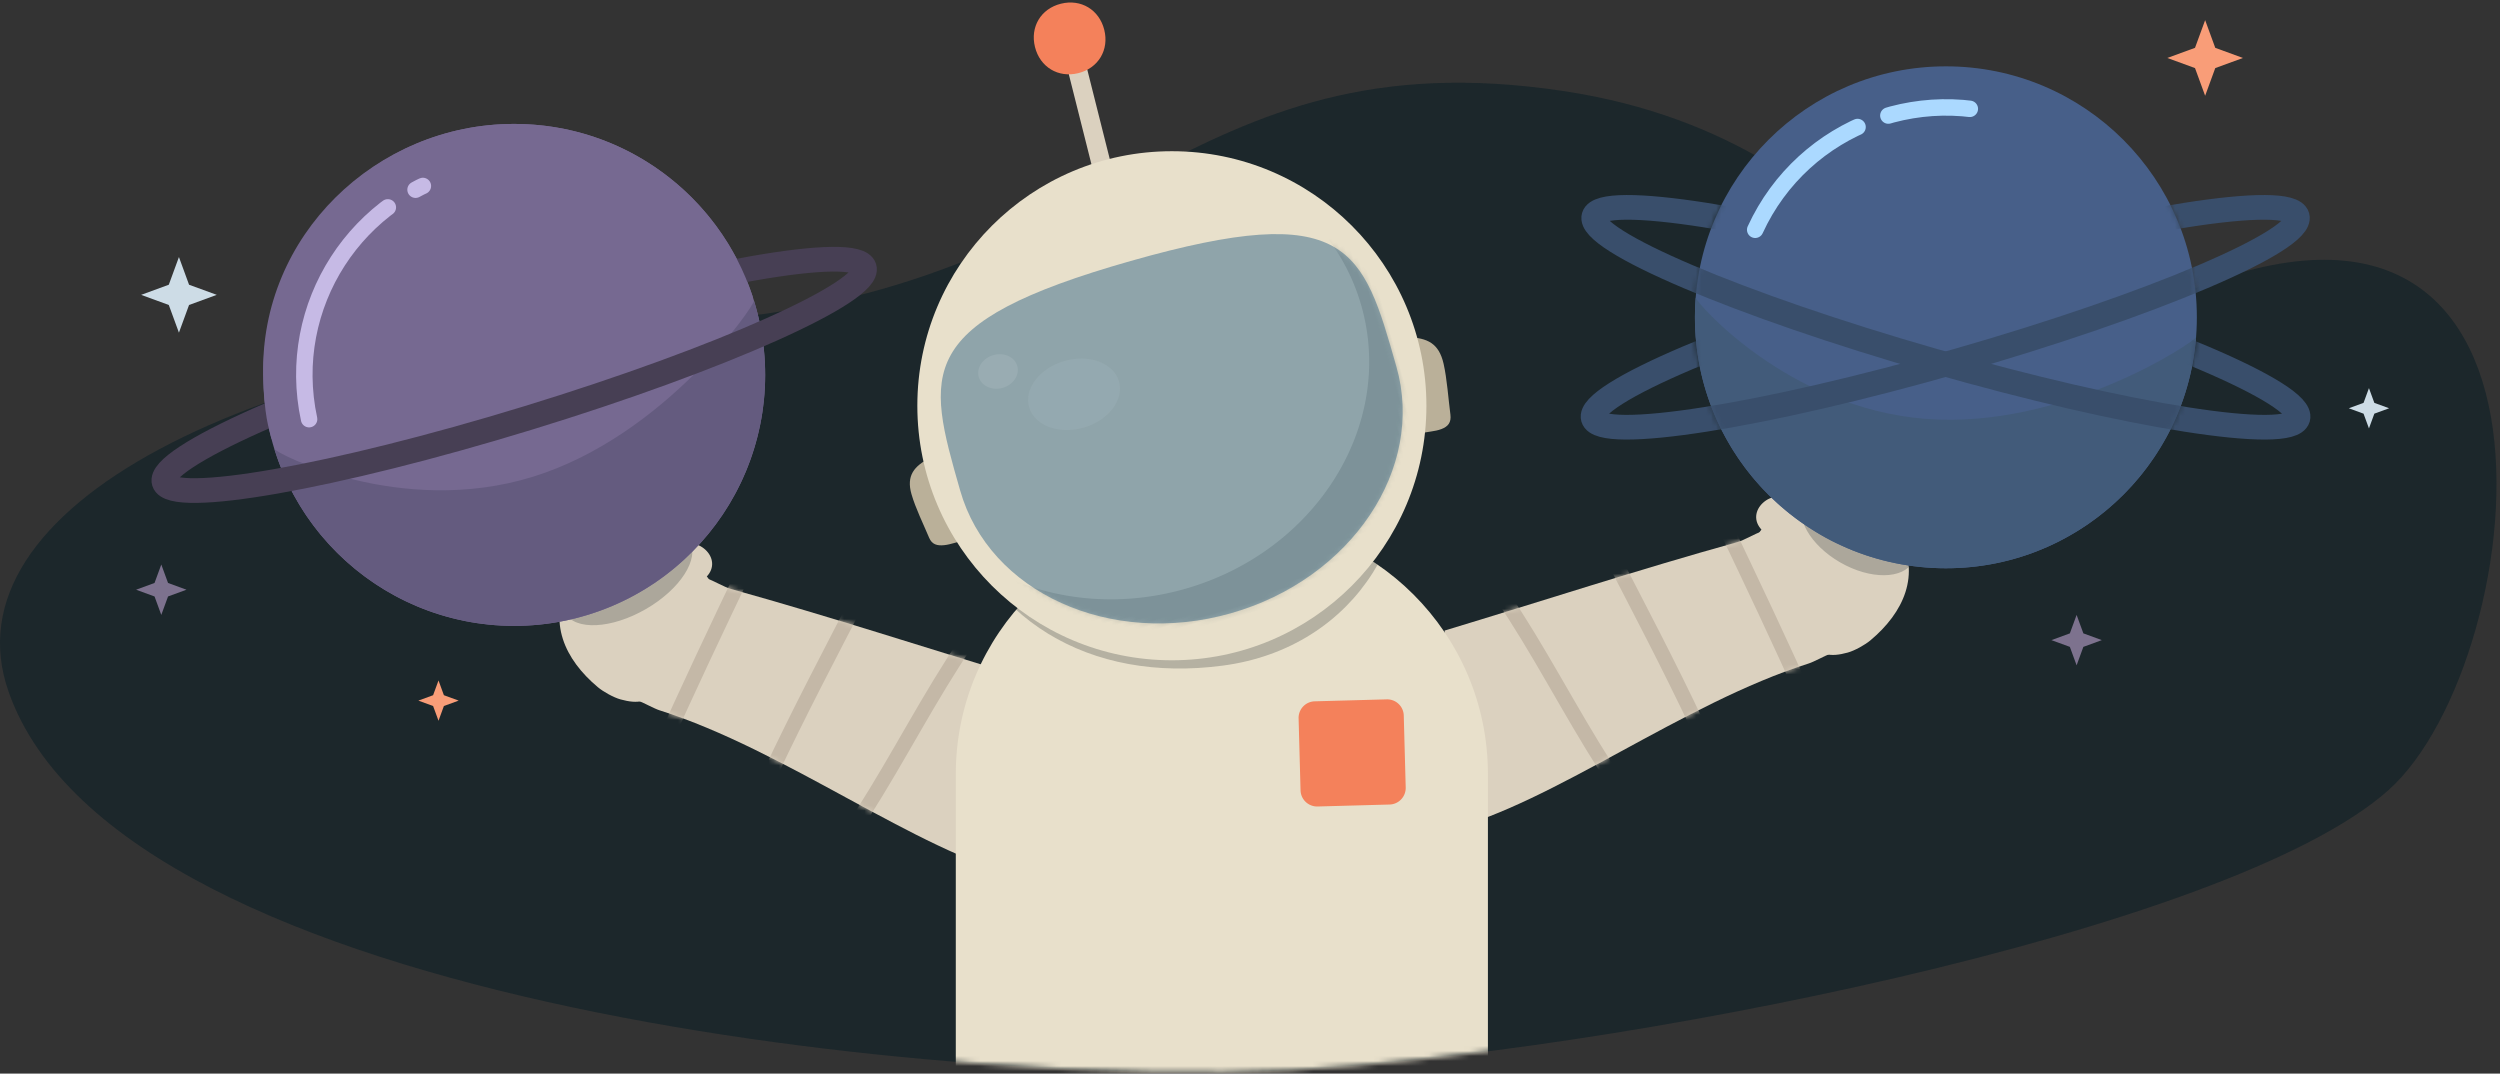 <svg xmlns="http://www.w3.org/2000/svg" xmlns:xlink="http://www.w3.org/1999/xlink" width="496" height="213" viewBox="0 0 496 213">
    <rect x="0" y="0" width="496" height="213" fill="#333333" stroke="none"/>
    <defs>
        <path id="a" d="M325.2 4.58c.974.147 58.392 106.473 100.228 85.555 91.028-45.514 78.572 68.736 49.382 94.683-31.728 28.205-155.041 52.239-217.897 55.505-62.855 3.264-231.865-11.428-254.214-75.094-12.745-36.311 27.78-148.289 115.735-154.16C205.71-.877 274.633-3.04 325.199 4.58z"/>
        <path id="c" d="M1.2 59.369c20.912-5.292 46.634-25.13 71.682-33.06.978-.31 3.167-1.511 4.274-1.938-4.353-8.186-8.922-16.245-13.59-24.252-1.503.494-3.487 1.74-4.909 2.136C39.037 7.712 20.024 13.931.617 19.79c.41 13.18.178 26.379.582 39.579"/>
        <path id="e" d="M76.513 59.665c-20.914-5.292-46.635-25.13-71.683-33.06-.98-.31-3.167-1.511-4.275-1.937C4.908 16.48 9.477 8.422 14.145.416c1.504.494 3.488 1.739 4.91 2.135 19.62 5.457 38.633 11.676 58.04 17.535-.411 13.18-.178 26.379-.582 39.579"/>
        <path id="g" d="M63.65 23.779c5.276 17.909-3.914 34.287-22.009 38.548-18.096 4.26-34.506-5.283-39.834-22.546C-3.521 22.518 6.274 5.663 23.816.953"/>
        <path id="i" d="M63.65 23.779c5.276 17.909-3.914 34.287-22.009 38.548-18.096 4.26-34.506-5.283-39.834-22.546C-3.521 22.518 6.274 5.663 23.816.953"/>
        <path id="k" d="M90.82 35.47c0 21.05-20.237 38.072-45.06 38.022C20.94 73.442.796 56.32.849 35.256.848 10.901.941.726 45.907.826c44.965.1 44.978 10.275 44.912 34.643z"/>
        <path id="m" d="M155.936 77.95c0 43.008-34.864 77.872-77.872 77.872-43.006 0-77.87-34.864-77.87-77.872C.194 34.944 35.058.08 78.064.08c43.008 0 77.872 34.864 77.872 77.87zm-28.08 0c0-27.498-22.292-49.79-49.791-49.79-27.498 0-49.79 22.293-49.79 49.79 0 27.5 22.291 49.791 49.79 49.791s49.79-22.291 49.79-49.79z"/>
        <path id="o" d="M97.871 28.913c-6.036 20.702-25.155 35.829-47.806 35.829-27.498 0-49.79-22.293-49.79-49.792 0-4.88.701-9.595 2.01-14.051 59.606 18.328 82.227 24.907 95.586 28.014z"/>
        <path id="q" d="M155.936 77.95c0 43.008-34.864 77.872-77.872 77.872-43.006 0-77.87-34.864-77.87-77.872C.194 34.944 35.058.08 78.064.08c43.008 0 77.872 34.864 77.872 77.87zm-28.08 0c0-27.498-22.292-49.79-49.791-49.79-27.498 0-49.79 22.293-49.79 49.79 0 27.5 22.291 49.791 49.79 49.791s49.79-22.291 49.79-49.79z"/>
        <path id="s" d="M97.871 28.913c-6.036 20.702-25.155 35.829-47.806 35.829-27.498 0-49.79-22.293-49.79-49.792 0-4.88.701-9.595 2.01-14.051 59.606 18.328 82.227 24.907 95.586 28.014z"/>
    </defs>
    <g fill="none" fill-rule="evenodd">
        <path fill="#1C272B" d="M137.188 63.767c84.304-5.629 97.117-57.137 172.966-45.709 67.997 10.244 71.83 65.299 114.274 44.077 91.028-45.514 78.572 68.736 49.382 94.683-31.728 28.205-155.041 52.239-217.897 55.505-62.855 3.264-231.865-11.428-254.214-75.094-12.745-36.311 47.535-67.59 135.488-73.462"/>
        <g transform="translate(-1 -28)">
            <path fill="#F99D78" d="M438.5 32l-2.01 5.49L431 39.5l5.49 2.009L438.5 47l2.008-5.492L446 39.5v-.001l-5.492-2.008L438.502 32z"/>
            <path fill="#7D728E" d="M33 140l-1.34 3.66L28 145l3.66 1.34L33 150l1.339-3.661L38 145v-.001l-3.661-1.339L33 140z"/>
            <path fill="#CDDCE6" d="M36.5 79l-2.01 5.49L29 86.499l5.49 2.01L36.5 94l2.008-5.492L44 86.5v-.002l-5.492-2.007L36.502 79z"/>
            <mask id="b" fill="#fff">
                <use xlink:href="#a"/>
            </mask>
            <g fill="#F99D78" mask="url(#b)">
                <path d="M88 163l-1.072 2.928L84 167l2.928 1.072L88 171l1.07-2.93L92 167l-2.93-1.072L88 163z"/>
            </g>
            <g fill="#7D728E" mask="url(#b)">
                <path d="M413 150l-1.34 3.66L408 155l3.66 1.34L413 160l1.339-3.661L418 155v-.001l-3.661-1.339L413 150z"/>
            </g>
            <g fill="#CDDCE6" mask="url(#b)">
                <path d="M471 105l-1.072 2.928L467 109l2.928 1.072L471 113l1.07-2.93L475 109l-2.93-1.072L471 105z"/>
            </g>
            <g mask="url(#b)">
                <g transform="translate(111 28.312)">
                    <g transform="translate(176 105)">
                        <mask id="d" fill="#fff">
                            <use xlink:href="#c"/>
                        </mask>
                        <use fill="#DBD1BF" xlink:href="#c"/>
                        <path stroke="#C4B8A7" stroke-width="2.922" d="M55.645-2.201c5.778 12.116 11.554 24.235 17.01 36.5M32.907 3.224c6.094 11.803 12.301 23.569 17.956 35.59M11.85 12.638C19.306 23.577 25.28 35.456 32.57 46.87" mask="url(#d)"/>
                    </g>
                    <path fill="#DBD1BF" d="M246.377 100.179c-1.275.41-3.579 1.642-4.73 2.549-2.742 2.158-4.293 4.063-2.434 7.552 2.807 5.262 6.342 11.253 9.49 16.253 2.086 3.313 4.493 3.554 7.874 2.627 1.422-.39 3.463-1.547 4.505-2.42 6.599-5.518 10.077-13.011 5.668-21.113.51-.266.405-.201 0 0-4.409-8.1-12.301-8.051-20.373-5.448"/>
                    <path fill="#DBD1BF" d="M244.496 105.28c-1.904 1.126-4.26.758-5.484-1.108-1.226-1.867-.433-4 1.38-5.209 1.812-1.208 4.16-.859 5.394 1.038 1.235 1.896.613 4.152-1.29 5.278"/>
                    <g transform="translate(16 114)">
                        <mask id="f" fill="#fff">
                            <use xlink:href="#e"/>
                        </mask>
                        <use fill="#DBD1BF" xlink:href="#e"/>
                        <path stroke="#C4B8A7" stroke-width="2.922" d="M22.067-1.904C16.287 10.21 10.512 22.33 5.057 34.595M44.805 3.52C38.71 15.321 32.504 27.087 26.848 39.11M65.86 12.934C58.408 23.872 52.433 35.75 45.144 47.166" mask="url(#f)"/>
                    </g>
                    <path fill="#DBD1BF" d="M23.335 109.475c1.275.41 3.579 1.642 4.73 2.549 2.741 2.157 4.293 4.064 2.434 7.552-2.807 5.262-6.342 11.252-9.49 16.252-2.087 3.314-4.494 3.554-7.875 2.627-1.422-.389-3.463-1.547-4.505-2.419-6.598-5.518-10.076-13.011-5.668-21.114-.509-.264-.405-.2 0 0 4.41-8.1 12.301-8.05 20.374-5.447"/>
                    <path fill="#DBD1BF" d="M25.216 114.575c1.904 1.127 4.26.76 5.484-1.107 1.226-1.867.433-4-1.38-5.209-1.812-1.208-4.16-.859-5.395 1.038-1.234 1.896-.613 4.152 1.29 5.278"/>
                    <path fill="#A9BBBF" d="M153.65 78.78c5.275 17.908-3.914 34.286-22.01 38.547-18.095 4.26-34.505-5.283-39.833-22.546-5.328-17.263 4.467-34.118 22.01-38.828 17.541-4.71 34.558 4.917 39.833 22.826"/>
                    <g transform="translate(90 55)">
                        <mask id="h" fill="#fff">
                            <use xlink:href="#g"/>
                        </mask>
                        <path fill="#FFF" d="M-1.086 59.945c-1.472-1.07-2.97-2.104-4.458-3.149 21.24-24.382 40.643-50.285 60.557-75.74 1.526 1.201 3.056 2.398 4.58 3.6-19.845 25.386-38.18 52.108-60.68 75.29" mask="url(#h)"/>
                    </g>
                    <g transform="translate(90 55)">
                        <mask id="j" fill="#fff">
                            <use xlink:href="#i"/>
                        </mask>
                        <path fill="#FFF" d="M10.377 68.762a199.825 199.825 0 0 0-4.207-3.487C30.035 43.47 47.451 15.908 67.214-9.421l4.644 3.66C52.063 19.61 34.62 47.252 10.377 68.762" mask="url(#j)"/>
                    </g>
                    <path fill="#DBD1BF" d="M99.82 5.538c1.221-.306 2.443-.609 3.664-.915 3.226 12.831 6.451 25.663 9.68 38.494-1.22.311-2.444.61-3.666.916-3.227-12.831-6.453-25.663-9.678-38.495"/>
                    <path fill="#F4815B" d="M109.084 5.596c1 3.976-1.157 7.608-5.14 8.604-3.981.994-7.602-1.198-8.602-5.173-.998-3.976 1.157-7.61 5.14-8.602 3.983-.994 7.602 1.195 8.602 5.17"/>
                    <path fill="#BAB099" d="M81.343 106.91c-1.343.238-2.688.809-4.042.941-1.353.132-2.39-.104-2.97-1.49-1.129-2.687-2.692-5.857-3.485-8.602-1.086-3.757.552-5.611 3.702-7.242.01-.004.013.011 0 0 2.268 5.471 4.484 10.939 6.795 16.393M175.964 84.821c1.33-.506 2.005-1.307 1.795-2.902-.408-3.095-.67-7.073-1.35-10.062-.932-4.092-3.23-5.114-7.052-5.282.836 6.38 1.651 12.736 2.515 19.116 1.346-.396 2.764-.364 4.092-.87z"/>
                    <path fill="#E8E0CB" d="M79.63 218v-64.724c0-27.83 22.559-50.388 50.39-50.388h4.794c27.828 0 50.389 22.559 50.389 50.388V218H79.63z"/>
                    <path fill="#1C272B" fill-opacity=".25" d="M166.897 77.874c7.225 26.133-7.84 50.38-34.303 53.874-26.462 3.492-47.606-9-54.92-34.101-7.314-25.1 7.23-48.341 33.14-54.303 25.912-5.962 48.858 8.398 56.083 34.53"/>
                    <circle cx="122.5" cy="80.188" r="50.5" fill="#E8E0CB"/>
                    <g transform="rotate(-16 260.288 -217.221)">
                        <mask id="l" fill="#fff">
                            <use xlink:href="#k"/>
                        </mask>
                        <use fill="#8FA4AA" fill-rule="nonzero" xlink:href="#k"/>
                        <path fill="#3D545E" fill-opacity=".221" d="M-10.468 25.215a40.852 40.852 0 0 1-.134-3.313c0-24.538 21.953-44.43 49.034-44.43 1.185 0 2.36.038 3.523.113 1.245-.075 2.5-.113 3.766-.113 31.106 0 56.323 22.974 56.323 51.314S76.827 80.1 45.721 80.1s-56.323-22.974-56.323-51.314c0-1.2.045-2.391.134-3.57zm0 0c1.87 22.991 23.05 41.118 48.9 41.118 27.081 0 49.034-19.892 49.034-44.43 0-23.466-20.075-42.682-45.511-44.318C13.9-20.728-8.541-.325-10.468 25.215z" mask="url(#l)"/>
                        <ellipse cx="14.578" cy="14.643" fill="#FFF" mask="url(#l)" opacity=".3" rx="3.976" ry="3.379"/>
                        <ellipse cx="27.83" cy="23.154" fill="#CDDCE6" mask="url(#l)" opacity=".3" rx="9.277" ry="6.884"/>
                    </g>
                    <path fill="#F4815B" d="M165.692 159.306l-14.283.39a3.293 3.293 0 0 1-3.38-3.202l-.388-14.284a3.291 3.291 0 0 1 3.2-3.38l14.285-.388a3.292 3.292 0 0 1 3.38 3.201l.387 14.284a3.292 3.292 0 0 1-3.2 3.38"/>
                </g>
            </g>
        </g>
        <path fill="#1C272B" fill-opacity=".246" d="M136.825 107.345c2.028 3.514-1.862 9.558-8.691 13.5-6.828 3.942-14.008 4.29-16.037.776-2.028-3.513 1.863-9.557 8.69-13.5 6.83-3.942 14.009-4.29 16.038-.776M357.933 98.965c-2.03 3.514 1.169 9.158 7.144 12.607 5.973 3.45 12.46 3.397 14.49-.116 2.028-3.513-1.17-9.158-7.145-12.607-5.973-3.449-12.461-3.398-14.49.116"/>
        <path fill="#766991" d="M151.805 74.378c0 27.498-22.292 49.79-49.79 49.79-27.5 0-49.791-22.292-49.791-49.79 0-27.498 22.292-49.79 49.79-49.79 27.499 0 49.79 22.292 49.79 49.79"/>
        <path fill="#645B7F" d="M116.72 121.948c-26.271 8.122-54.152-6.592-62.274-32.863.24.78 24.985 13.634 51.256 5.512 26.272-8.122 44.123-34.145 43.882-34.924 8.122 26.27-6.592 54.153-32.863 62.275"/>
        <path stroke="#473F54" stroke-width="4.897" d="M171.473 53.099c1.452 4.741-28.468 18.111-66.829 29.864-38.36 11.752-70.636 17.436-72.088 12.695-1.453-4.742 28.467-18.112 66.828-29.865 38.361-11.752 70.636-17.435 72.09-12.694z"/>
        <path fill="#766991" d="M94.316 74.378c-19.123 0-34.392 13.788-40.465 12.64-.556-2.317-1.437-4.414-1.627-12.64-.636-27.495 22.292-49.79 49.79-49.79 22.013 0 40.689 14.285 47.265 34.09 1.638 4.935-16.029.932-16.029 6.418-7.624 6.188-20.602 9.282-38.934 9.282z"/>
        <path stroke="#C6BAE5" stroke-dasharray="47.342,6.53,1.632,97.948" stroke-linecap="round" stroke-width="3.265" d="M61.324 83.163C56.471 60.69 70.756 38.54 93.23 33.687"/>
        <g>
            <path fill="#475F89" d="M386.065 112.742c-27.498 0-49.79-22.293-49.79-49.791 0-27.498 22.292-49.79 49.79-49.79 27.498 0 49.79 22.291 49.79 49.79 0 27.498-22.292 49.79-49.79 49.79z"/>
            <path fill="#425B7A" d="M336.429 59.026c-.063.815 18.174 21.907 45.587 24.074 27.413 2.168 53.62-15.41 53.685-16.226-2.167 27.413-26.147 47.88-53.56 45.712-27.413-2.167-47.88-26.146-45.712-53.56z"/>
            <g transform="translate(308 -15)">
                <mask id="n" fill="#fff">
                    <use xlink:href="#m"/>
                </mask>
                <path stroke="#394E6B" stroke-width="4.897" d="M147.895 97.975c-1.367 4.767-33.739-.334-72.306-11.394C37.023 75.523 6.868 62.694 8.234 57.927c1.367-4.766 33.738.334 72.306 11.393 38.566 11.059 68.722 23.888 67.355 28.655z" mask="url(#n)"/>
            </g>
            <g transform="translate(336 48)">
                <mask id="p" fill="#fff">
                    <use xlink:href="#o"/>
                </mask>
                <path stroke="#394E6B" stroke-width="4.897" d="M119.895 34.975c-1.367 4.767-33.739-.334-72.305-11.394C9.023 12.523-21.133-.306-19.766-5.073-18.4-9.839 13.972-4.739 52.54 6.32c38.566 11.059 68.722 23.888 67.356 28.655z" mask="url(#p)"/>
            </g>
            <g transform="matrix(-1 0 0 1 464 -15)">
                <mask id="r" fill="#fff">
                    <use xlink:href="#q"/>
                </mask>
                <path stroke="#394E6B" stroke-width="4.897" d="M147.895 97.975c-1.367 4.767-33.739-.334-72.306-11.394C37.023 75.523 6.868 62.694 8.234 57.927c1.367-4.766 33.738.334 72.306 11.393 38.566 11.059 68.722 23.888 67.355 28.655z" mask="url(#r)"/>
            </g>
            <g transform="matrix(-1 0 0 1 436 48)">
                <mask id="t" fill="#fff">
                    <use xlink:href="#s"/>
                </mask>
                <path stroke="#394E6B" stroke-width="4.897" d="M119.895 34.975c-1.367 4.767-33.739-.334-72.305-11.394C9.023 12.523-21.133-.306-19.766-5.073-18.4-9.839 13.972-4.739 52.54 6.32c38.566 11.059 68.722 23.888 67.356 28.655z" mask="url(#t)"/>
            </g>
            <path stroke="#ABD9FF" stroke-dasharray="29.385,6.53,16.325,97.948" stroke-linecap="round" stroke-width="3.265" d="M348.231 45.586c9.59-20.895 34.304-30.059 55.198-20.469"/>
        </g>
    </g>
</svg>
